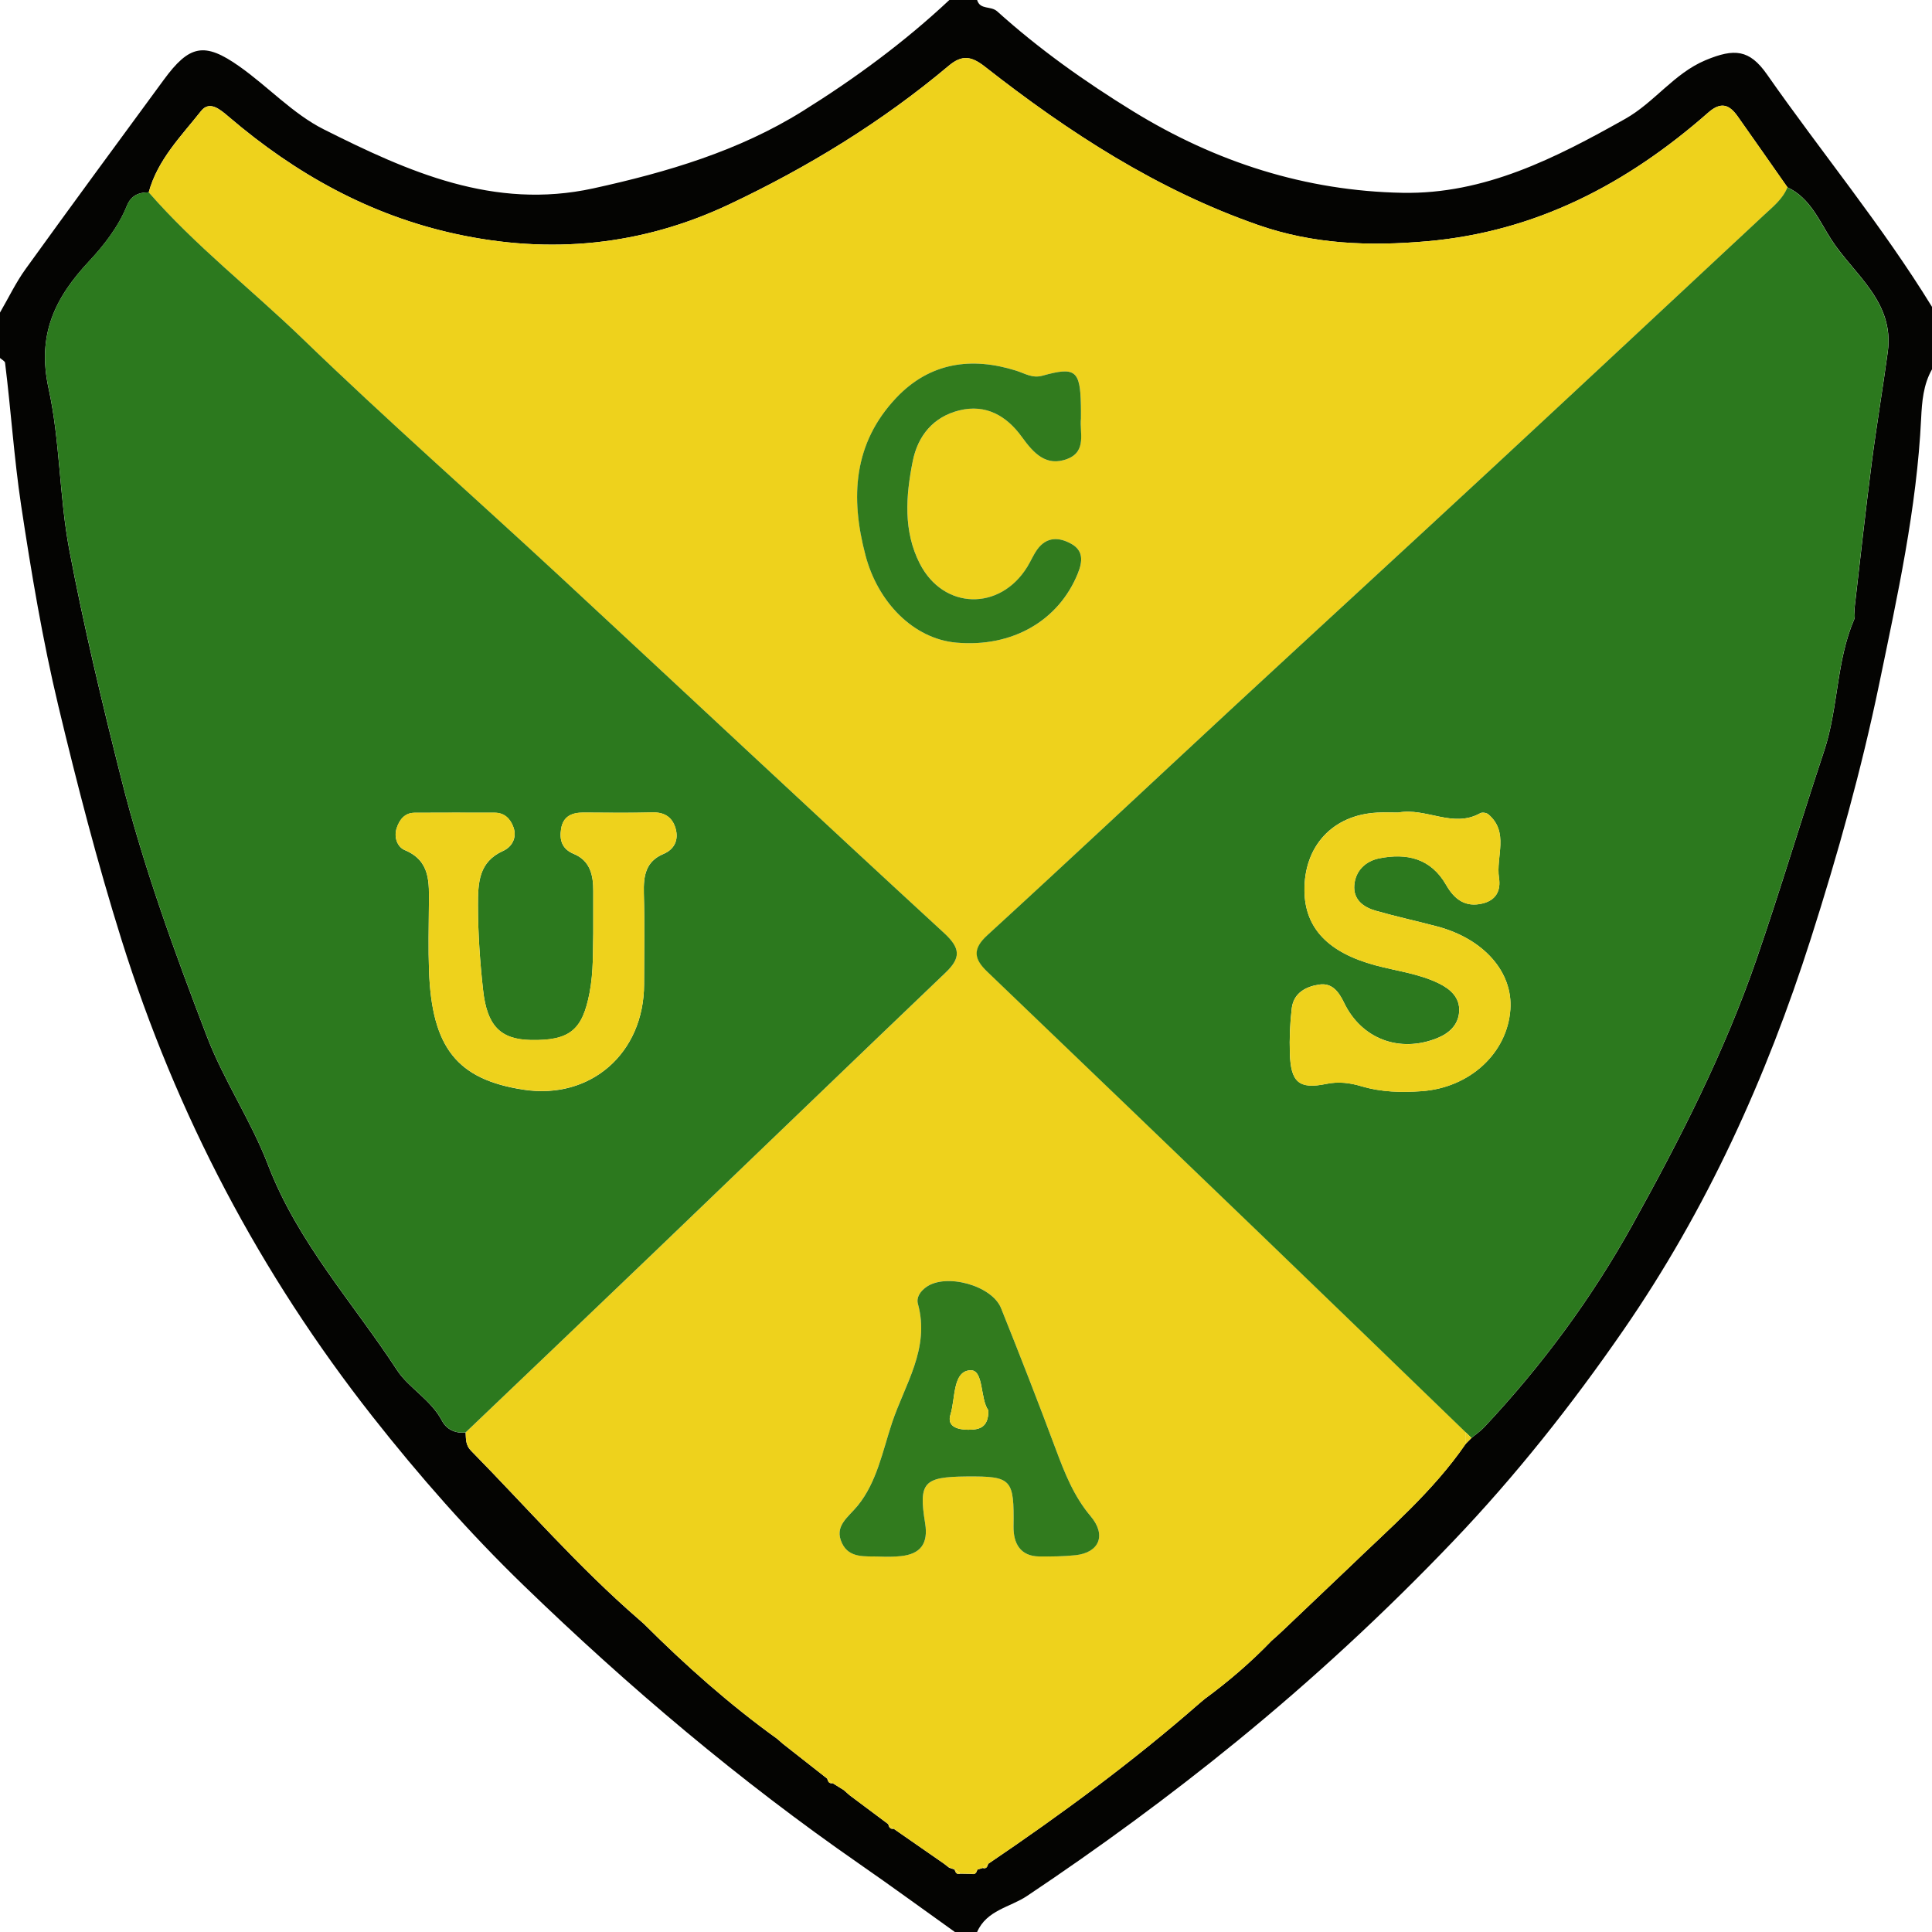 <?xml version="1.0" encoding="utf-8"?>
<!-- Generator: Adobe Illustrator 23.1.0, SVG Export Plug-In . SVG Version: 6.00 Build 0)  -->
<svg version="1.1" id="Capa_1" xmlns="http://www.w3.org/2000/svg" xmlns:xlink="http://www.w3.org/1999/xlink" x="0px" y="0px"
	 viewBox="0 0 400 400" style="enable-background:new 0 0 400 400;" xml:space="preserve">
<style type="text/css">
	.st0{fill:#040402;}
	.st1{fill:#EED21C;}
	.st2{fill:#2C791E;}
	.st3{fill:#317B1E;}
</style>
<path class="st0" d="M400,76.47c-1.8,3.15-2.08,6.7-2.25,10.18c-0.9,18.62-4.91,36.72-8.66,54.85c-3.7,17.87-8.61,35.41-14.16,52.79
	c-9.24,28.93-21.6,56.17-38.83,81.11c-10.69,15.48-22.29,30.13-35.21,43.66c-14.11,14.78-29.08,28.62-44.89,41.52
	c-13.96,11.38-28.44,21.98-43.38,31.97c-3.5,2.34-8.33,2.9-10.32,7.45c-1.53,0-3.07,0-4.6,0c-6.58-4.69-13.1-9.47-19.74-14.07
	c-24.81-17.21-47.81-36.64-69.59-57.73c-11.27-10.91-21.61-22.68-31.26-34.94c-23.23-29.54-40.6-62.46-51.96-98.72
	c-5-15.96-9.18-32.13-13.06-48.34c-3.27-13.66-5.61-27.63-7.72-41.6C2.9,94.78,2.27,84.93,1.05,75.12C1,74.75,0.36,74.45,0,74.12
	c0-3.14,0-6.27,0-9.41c1.76-3.02,3.28-6.22,5.31-9.03c9.45-13.11,19.03-26.13,28.59-39.15c5.3-7.23,8.41-7.9,15.65-2.79
	c5.95,4.19,11.11,9.84,17.48,13.04c17.49,8.78,35.19,16.73,55.81,12.22c15.25-3.34,30.11-7.74,43.32-15.98
	C176.88,16.34,187.21,8.76,196.55,0c1.92,0,3.83,0,5.75,0c0.63,2.1,2.83,1.15,4.17,2.36c8.68,7.83,18.17,14.56,28.09,20.66
	c17.18,10.57,35.77,16.52,55.81,16.9c16.98,0.32,31.64-7.17,46.11-15.31c6.06-3.41,10.09-9.4,16.62-12.14
	c6-2.51,9.12-2.23,12.74,2.94c11.27,16.13,23.83,31.3,34.16,48.12C400,67.84,400,72.16,400,76.47z M264.28,338.8
	c0,0,0.07-0.06,0.07-0.06c0.39-0.36,0.78-0.73,1.18-1.09c4.23-4.02,8.45-8.04,12.68-12.06c0.32-0.3,0.64-0.61,0.96-0.91
	c8.47-8.21,17.5-15.86,24.28-25.74c0.4-0.41,0.81-0.82,1.21-1.23c0.88-0.74,1.86-1.39,2.64-2.23
	c11.89-12.68,22.18-26.57,30.68-41.88c9.86-17.77,19.06-35.76,25.74-55.15c4.91-14.26,9.21-28.7,13.96-43
	c2.95-8.9,2.48-18.54,6.21-27.21c0.28-0.66-0.01-1.56,0.08-2.34c1.16-10.02,2.26-20.06,3.55-30.06c0.99-7.69,2.29-15.33,3.33-23.01
	c1.4-10.38-6.97-15.98-11.64-23.15c-2.47-3.8-4.44-8.75-9.13-10.89c-3.43-4.9-6.86-9.81-10.31-14.69c-1.73-2.45-3.45-3.12-6.09-0.8
	c-16.81,14.77-35.63,24.66-58.22,26.65c-11.99,1.06-23.53,0.62-34.93-3.35c-20.9-7.28-39.25-19.17-56.61-32.79
	c-2.76-2.16-4.7-2.54-7.48-0.21c-13.87,11.66-29.19,21.02-45.44,28.7c-18.16,8.58-37.09,10.41-56.72,6.12
	C76.57,44.54,61.27,36.03,47.51,24.3c-1.89-1.61-4.09-3.59-5.89-1.31c-4.12,5.21-8.98,10.04-10.83,16.83
	c-2.06,0.01-3.65,0.62-4.53,2.81c-1.76,4.36-4.8,8.22-7.76,11.39C11.3,61.7,7.63,69.35,10.06,80.44c2.39,10.91,2.2,22.39,4.28,33.39
	c3.02,15.95,6.81,31.75,10.79,47.51c4.6,18.24,11.02,35.8,17.71,53.26c3.51,9.15,9.15,17.44,12.65,26.59
	c6.16,16.07,17.61,28.53,26.74,42.53c2.35,3.6,6.99,6.08,9.28,10.44c0.93,1.77,2.76,2.67,4.89,2.42c0.07,1.34-0.02,2.62,1.09,3.75
	c11.52,11.73,22.34,24.19,34.78,34.96c0.34,0.3,0.68,0.6,1.02,0.9c8.65,8.63,17.74,16.71,27.63,23.83c0.38,0.33,0.75,0.66,1.13,0.99
	c3.08,2.42,6.15,4.83,9.23,7.25c0.14,0.6,0.38,1.07,1.11,0.93c0.77,0.48,1.54,0.95,2.3,1.43c0.4,0.35,0.8,0.71,1.2,1.06
	c2.67,2,5.34,3.99,8.01,5.99c0.14,0.62,0.39,1.08,1.13,0.96c3.48,2.42,6.96,4.83,10.44,7.25c0.34,0.27,0.69,0.54,1.03,0.81
	c0.38,0.13,0.76,0.27,1.14,0.4c0.18,0.58,0.42,1.08,1.16,0.84c0.79,0.01,1.58,0.03,2.37,0.04c0.75,0.2,1-0.28,1.18-0.88
	c0.37-0.11,0.75-0.23,1.12-0.34c0.75,0.23,0.95-0.28,1.11-0.85c15.16-10.27,29.89-21.11,43.72-33.21c0.36-0.3,0.72-0.61,1.08-0.91
	c4.95-3.63,9.59-7.62,13.87-12.06C263.6,339.4,263.94,339.1,264.28,338.8z"/>
<path class="st1" d="M195.47,385.87c-3.48-2.42-6.96-4.83-10.44-7.25c-0.38-0.32-0.75-0.64-1.13-0.96c-2.67-2-5.34-3.99-8.01-5.99
	c-0.4-0.35-0.8-0.71-1.2-1.06c-0.77-0.48-1.54-0.95-2.3-1.43c-0.37-0.31-0.74-0.62-1.11-0.93c-3.08-2.42-6.15-4.83-9.23-7.25
	c-0.38-0.33-0.75-0.66-1.13-0.99c-9.89-7.12-18.98-15.2-27.62-23.83c-0.34-0.3-0.68-0.6-1.02-0.9
	c-12.44-10.77-23.26-23.23-34.78-34.96c-1.11-1.13-1.02-2.41-1.09-3.75c13.01-12.43,26.04-24.83,39.02-37.28
	c20.11-19.28,40.16-38.63,60.3-57.87c3.22-3.08,3.19-5.06-0.28-8.25c-26.61-24.47-52.98-49.22-79.5-73.79
	c-17.73-16.43-35.88-32.4-53.27-49.21c-10.55-10.2-22.19-19.21-31.89-30.34c1.85-6.78,6.71-11.61,10.83-16.83
	c1.8-2.27,4-0.29,5.89,1.31c13.76,11.72,29.06,20.24,46.78,24.11c19.63,4.29,38.56,2.46,56.72-6.12
	c16.25-7.68,31.56-17.04,45.44-28.7c2.77-2.33,4.72-1.96,7.48,0.21c17.37,13.62,35.72,25.51,56.61,32.79
	c11.4,3.97,22.94,4.4,34.93,3.35c22.59-1.99,41.41-11.88,58.22-26.65c2.64-2.32,4.36-1.64,6.09,0.8c3.45,4.88,6.87,9.79,10.31,14.69
	c-1,2.46-3.01,4.01-4.84,5.72c-18.68,17.41-37.34,34.85-56.06,52.21c-17.87,16.57-35.83,33.03-53.7,49.58
	c-17.03,15.76-33.94,31.66-51.05,47.32c-3.15,2.88-2.71,4.96-0.04,7.52c18.99,18.22,37.98,36.43,56.94,54.68
	c14.06,13.54,28.08,27.13,42.12,40.69c0,0.81,0.01,1.61,0.01,2.42c-6.78,9.88-15.81,17.53-24.28,25.74
	c-0.32,0.3-0.64,0.61-0.96,0.91c-4.23,4.02-8.45,8.04-12.68,12.06c-0.39,0.36-0.78,0.73-1.18,1.09c0,0-0.07,0.06-0.07,0.06
	c-0.34,0.3-0.68,0.6-1.01,0.9c-4.27,4.44-8.92,8.43-13.87,12.06c-0.36,0.3-0.72,0.61-1.08,0.91c-13.83,12.1-28.56,22.95-43.72,33.21
	c-0.37,0.28-0.74,0.57-1.11,0.85c-0.37,0.11-0.75,0.23-1.12,0.34c-0.39,0.29-0.79,0.59-1.18,0.88c-0.79-0.01-1.58-0.03-2.37-0.04
	c-0.39-0.28-0.78-0.56-1.16-0.84c-0.38-0.13-0.76-0.27-1.14-0.4C196.15,386.41,195.81,386.14,195.47,385.87z M200.07,305.69
	c9.45-0.08,9.9,0.49,9.77,10.34c-0.05,3.47,1.38,6.18,5.35,6.21c2.49,0.02,4.99,0.01,7.46-0.26c4.93-0.53,6.48-4.15,3.16-8.07
	c-3.47-4.1-5.35-8.86-7.19-13.8c-3.66-9.81-7.46-19.56-11.36-29.27c-1.91-4.76-11.48-7.31-15.52-4.36
	c-1.19,0.87-2.07,2.11-1.69,3.48c2.54,9.22-2.74,16.69-5.38,24.65c-1.94,5.84-3.13,12.25-7.08,17.1c-2,2.46-4.97,4.22-3.25,7.81
	c1.51,3.14,4.82,2.64,7.65,2.74c1.53,0.05,3.07,0.06,4.59-0.1c3.99-0.44,5.66-2.55,4.96-6.8
	C190.16,306.92,191.25,305.77,200.07,305.69z M223.8,86.67c0-1.18,0.01-1.97,0-2.75c-0.14-7.22-1.13-8.05-7.95-6.14
	c-2.1,0.59-3.63-0.46-5.43-1.03c-9.28-2.93-17.93-1.71-24.85,5.61c-8.86,9.38-9.57,20.56-6.35,32.69c2.57,9.68,9.92,17.21,18.78,18
	c11.56,1.03,21.19-4.51,25.16-14.32c1-2.47,1.19-4.7-1.3-6.11c-2.54-1.44-5.17-1.56-7.13,1.18c-0.79,1.1-1.31,2.38-2.02,3.54
	c-5.64,9.19-17.34,8.96-22.26-0.64c-3.45-6.73-2.9-14.05-1.47-21.2c1.07-5.34,4.29-9.2,9.63-10.53c5.5-1.37,9.81,1.12,12.96,5.49
	c2.46,3.41,5.07,6.24,9.46,4.54C225.08,93.42,223.47,89.4,223.8,86.67z"/>
<path class="st2" d="M30.79,39.82c9.7,11.13,21.34,20.14,31.89,30.34c17.38,16.8,35.54,32.77,53.27,49.21
	c26.52,24.58,52.89,49.32,79.5,73.79c3.47,3.19,3.5,5.18,0.28,8.25c-20.14,19.24-40.19,38.59-60.3,57.87
	c-12.98,12.45-26.01,24.86-39.02,37.28c-2.13,0.26-3.96-0.65-4.89-2.42c-2.3-4.36-6.94-6.84-9.28-10.44
	c-9.13-14-20.58-26.46-26.74-42.53c-3.51-9.15-9.14-17.44-12.65-26.59c-6.69-17.45-13.12-35.01-17.71-53.26
	c-3.97-15.76-7.76-31.56-10.79-47.51c-2.08-11-1.9-22.48-4.28-33.39C7.63,69.35,11.3,61.7,18.49,54.01c2.96-3.16,6-7.03,7.76-11.39
	C27.14,40.43,28.73,39.83,30.79,39.82z M122.83,193.24c-0.1,3.38,0.09,7.84-0.77,12.33c-1.47,7.64-4.03,9.92-12.17,9.76
	c-6.34-0.13-9.06-3.01-9.87-10.32c-0.65-5.84-1.05-11.68-1.06-17.57c0-4.71,0.14-8.98,5.21-11.27c1.77-0.8,2.93-2.68,2.13-4.9
	c-0.62-1.73-1.84-2.99-3.84-3c-5.55-0.01-11.1-0.02-16.65,0.01c-2.03,0.01-3.11,1.44-3.68,3.17c-0.63,1.9,0.13,3.92,1.7,4.57
	c5.36,2.24,5,6.8,4.97,11.36c-0.03,4.51-0.14,9.02,0.02,13.52c0.56,16.02,5.82,22.6,19.56,24.71c13.9,2.13,24.96-7.55,24.97-21.84
	c0-6.27,0.12-12.54-0.05-18.81c-0.09-3.59,0.35-6.59,4.05-8.15c2.24-0.94,3.2-2.87,2.53-5.25c-0.64-2.3-2.24-3.42-4.74-3.35
	c-4.78,0.12-9.57,0.05-14.36,0.03c-2.36-0.01-4.19,0.75-4.61,3.37c-0.38,2.33,0.2,4.19,2.63,5.19c3.37,1.39,4.05,4.39,4.03,7.71
	C122.82,187.04,122.83,189.59,122.83,193.24z"/>
<path class="st2" d="M303.43,296.52c-14.04-13.57-28.06-27.15-42.12-40.69c-18.96-18.25-37.95-36.47-56.94-54.68
	c-2.67-2.56-3.12-4.64,0.04-7.52c17.11-15.66,34.03-31.55,51.05-47.32c17.88-16.55,35.84-33.02,53.7-49.58
	c18.72-17.36,37.38-34.8,56.06-52.21c1.83-1.71,3.85-3.27,4.84-5.72c4.69,2.14,6.65,7.09,9.13,10.89
	c4.67,7.17,13.03,12.76,11.64,23.15c-1.03,7.68-2.34,15.33-3.33,23.01c-1.29,10.01-2.39,20.04-3.55,30.06
	c-0.09,0.77,0.21,1.67-0.08,2.34c-3.73,8.67-3.25,18.31-6.21,27.21c-4.74,14.3-9.05,28.74-13.96,43
	c-6.67,19.39-15.88,37.38-25.74,55.15c-8.5,15.32-18.79,29.2-30.68,41.88c-0.78,0.84-1.76,1.49-2.64,2.23
	C304.25,297.31,303.84,296.91,303.43,296.52z M289.46,168.23c-1.3,0-2.83-0.07-4.36,0.01c-9.22,0.49-15.18,6.97-15.03,16.28
	c0.13,7.64,4.9,12.71,14.74,15.35c4.41,1.19,9.02,1.71,13.17,3.77c2.3,1.14,4.32,2.9,4.12,5.82c-0.19,2.82-2.15,4.51-4.59,5.49
	c-7.76,3.09-15.63,0.17-19.25-7.37c-1.14-2.38-2.56-4.12-5.12-3.74c-2.71,0.4-5.31,1.69-5.7,4.93c-0.37,3.09-0.49,6.24-0.39,9.35
	c0.19,5.9,1.86,7.46,7.52,6.29c2.63-0.55,4.98-0.2,7.28,0.48c4.14,1.23,8.32,1.32,12.5,1.02c10-0.72,17.71-7.9,18.35-16.89
	c0.56-7.75-5.48-14.64-15.14-17.21c-4.23-1.12-8.51-2.05-12.72-3.25c-2.53-0.72-4.7-2.27-4.45-5.31c0.25-3.05,2.4-4.99,5.16-5.54
	c5.65-1.14,10.68-0.06,13.87,5.53c1.71,2.99,3.99,4.68,7.57,3.8c2.78-0.69,3.76-2.69,3.36-5.28c-0.68-4.41,2.17-9.47-2.23-13.18
	c-0.37-0.31-1.25-0.44-1.65-0.22C300.81,171.54,295.29,167.14,289.46,168.23z"/>
<path class="st1" d="M303.43,296.52c0.41,0.4,0.81,0.79,1.22,1.19c-0.4,0.41-0.81,0.82-1.21,1.23
	C303.44,298.13,303.44,297.33,303.43,296.52z"/>
<path class="st1" d="M278.2,325.59c0.32-0.3,0.64-0.61,0.96-0.91C278.84,324.98,278.52,325.29,278.2,325.59z"/>
<path class="st1" d="M132.27,335.28c0.34,0.3,0.68,0.6,1.02,0.9C132.95,335.88,132.61,335.58,132.27,335.28z"/>
<path class="st1" d="M264.35,338.74c0.39-0.36,0.78-0.73,1.18-1.09C265.13,338.02,264.74,338.38,264.35,338.74z"/>
<path class="st1" d="M263.26,339.7c0.34-0.3,0.68-0.6,1.01-0.9C263.94,339.1,263.6,339.4,263.26,339.7z"/>
<path class="st1" d="M248.31,352.67c0.36-0.3,0.72-0.61,1.08-0.91C249.03,352.06,248.67,352.37,248.31,352.67z"/>
<path class="st1" d="M160.91,360c0.38,0.33,0.75,0.66,1.13,0.99C161.66,360.66,161.29,360.33,160.91,360z"/>
<path class="st1" d="M171.26,368.24c0.37,0.31,0.74,0.62,1.11,0.93C171.65,369.31,171.41,368.84,171.26,368.24z"/>
<path class="st1" d="M174.68,370.6c0.4,0.35,0.8,0.71,1.2,1.06C175.48,371.31,175.08,370.95,174.68,370.6z"/>
<path class="st1" d="M183.9,377.65c0.38,0.32,0.75,0.64,1.13,0.96C184.29,378.74,184.03,378.27,183.9,377.65z"/>
<path class="st1" d="M195.47,385.87c0.34,0.27,0.69,0.54,1.03,0.81C196.15,386.41,195.81,386.14,195.47,385.87z"/>
<path class="st1" d="M203.49,386.74c0.37-0.28,0.74-0.57,1.11-0.85C204.44,386.46,204.24,386.97,203.49,386.74z"/>
<path class="st1" d="M197.64,387.08c0.39,0.28,0.78,0.56,1.16,0.84C198.06,388.16,197.83,387.65,197.64,387.08z"/>
<path class="st1" d="M201.18,387.96c0.39-0.29,0.79-0.59,1.18-0.88C202.18,387.68,201.93,388.16,201.18,387.96z"/>
<path class="st3" d="M200.07,305.69c-8.82,0.08-9.92,1.22-8.53,9.68c0.69,4.25-0.98,6.36-4.96,6.8c-1.52,0.17-3.06,0.16-4.59,0.1
	c-2.83-0.1-6.14,0.41-7.65-2.74c-1.72-3.59,1.25-5.35,3.25-7.81c3.95-4.86,5.14-11.26,7.08-17.1c2.64-7.96,7.92-15.43,5.38-24.65
	c-0.38-1.37,0.49-2.61,1.69-3.48c4.04-2.95,13.61-0.4,15.52,4.36c3.9,9.71,7.7,19.46,11.36,29.27c1.84,4.93,3.72,9.69,7.19,13.8
	c3.32,3.93,1.77,7.55-3.16,8.07c-2.47,0.26-4.97,0.28-7.46,0.26c-3.97-0.04-5.4-2.74-5.35-6.21
	C209.97,306.19,209.52,305.61,200.07,305.69z M204.63,292c-1.72-2.33-0.92-8.39-3.69-8.3c-3.74,0.13-3.11,5.86-4.16,9.17
	c-0.81,2.58,1.65,3.12,3.62,3.14C202.57,296.03,204.69,295.7,204.63,292z"/>
<path class="st3" d="M223.8,86.67c-0.32,2.73,1.29,6.75-2.78,8.33c-4.39,1.7-7-1.13-9.46-4.54c-3.15-4.37-7.46-6.86-12.96-5.49
	c-5.34,1.33-8.56,5.19-9.63,10.53c-1.43,7.15-1.98,14.47,1.47,21.2c4.92,9.6,16.62,9.83,22.26,0.64c0.71-1.16,1.24-2.44,2.02-3.54
	c1.96-2.74,4.59-2.62,7.13-1.18c2.49,1.41,2.3,3.64,1.3,6.11c-3.97,9.81-13.6,15.35-25.16,14.32c-8.85-0.79-16.21-8.32-18.78-18
	c-3.22-12.13-2.51-23.31,6.35-32.69c6.92-7.32,15.57-8.54,24.85-5.61c1.8,0.57,3.33,1.62,5.43,1.03c6.82-1.91,7.81-1.08,7.95,6.14
	C223.81,84.7,223.8,85.48,223.8,86.67z"/>
<path class="st1" d="M122.83,193.24c0-3.66-0.01-6.2,0-8.75c0.02-3.32-0.66-6.32-4.03-7.71c-2.43-1-3.01-2.85-2.63-5.19
	c0.42-2.62,2.25-3.38,4.61-3.37c4.79,0.03,9.57,0.09,14.36-0.03c2.5-0.06,4.09,1.05,4.74,3.35c0.67,2.39-0.29,4.31-2.53,5.25
	c-3.71,1.56-4.15,4.56-4.05,8.15c0.17,6.27,0.05,12.54,0.05,18.81c-0.01,14.3-11.07,23.98-24.97,21.84
	c-13.74-2.11-19-8.7-19.56-24.71c-0.16-4.5-0.05-9.01-0.02-13.52c0.03-4.56,0.39-9.12-4.97-11.36c-1.57-0.65-2.33-2.67-1.7-4.57
	c0.57-1.73,1.66-3.15,3.68-3.17c5.55-0.04,11.1-0.02,16.65-0.01c2,0,3.22,1.26,3.84,3c0.79,2.22-0.37,4.1-2.13,4.9
	c-5.06,2.29-5.21,6.56-5.21,11.27c0,5.89,0.41,11.73,1.06,17.57c0.81,7.32,3.53,10.2,9.87,10.32c8.14,0.16,10.7-2.13,12.17-9.76
	C122.92,201.08,122.73,196.62,122.83,193.24z"/>
<path class="st1" d="M289.46,168.23c5.83-1.08,11.35,3.31,17.02,0.14c0.41-0.23,1.28-0.1,1.65,0.22c4.4,3.71,1.55,8.77,2.23,13.18
	c0.4,2.59-0.59,4.59-3.36,5.28c-3.58,0.89-5.86-0.81-7.57-3.8c-3.19-5.58-8.21-6.66-13.87-5.53c-2.76,0.56-4.91,2.49-5.16,5.54
	c-0.25,3.04,1.92,4.58,4.45,5.31c4.21,1.2,8.49,2.13,12.72,3.25c9.66,2.57,15.69,9.46,15.14,17.21
	c-0.64,8.98-8.36,16.17-18.35,16.89c-4.19,0.3-8.36,0.21-12.5-1.02c-2.3-0.68-4.65-1.02-7.28-0.48c-5.66,1.18-7.33-0.39-7.52-6.29
	c-0.1-3.11,0.02-6.26,0.39-9.35c0.39-3.24,2.98-4.53,5.7-4.93c2.56-0.38,3.98,1.36,5.12,3.74c3.62,7.54,11.49,10.47,19.25,7.37
	c2.44-0.97,4.4-2.67,4.59-5.49c0.19-2.92-1.82-4.68-4.12-5.82c-4.15-2.06-8.76-2.59-13.17-3.77c-9.84-2.64-14.62-7.71-14.74-15.35
	c-0.15-9.31,5.81-15.78,15.03-16.28C286.63,168.16,288.16,168.23,289.46,168.23z"/>
<path class="st1" d="M204.63,292c0.06,3.7-2.06,4.02-4.22,4.01c-1.97-0.01-4.44-0.55-3.62-3.14c1.04-3.32,0.41-9.05,4.16-9.17
	C203.71,283.61,202.9,289.68,204.63,292z"/>
</svg>
